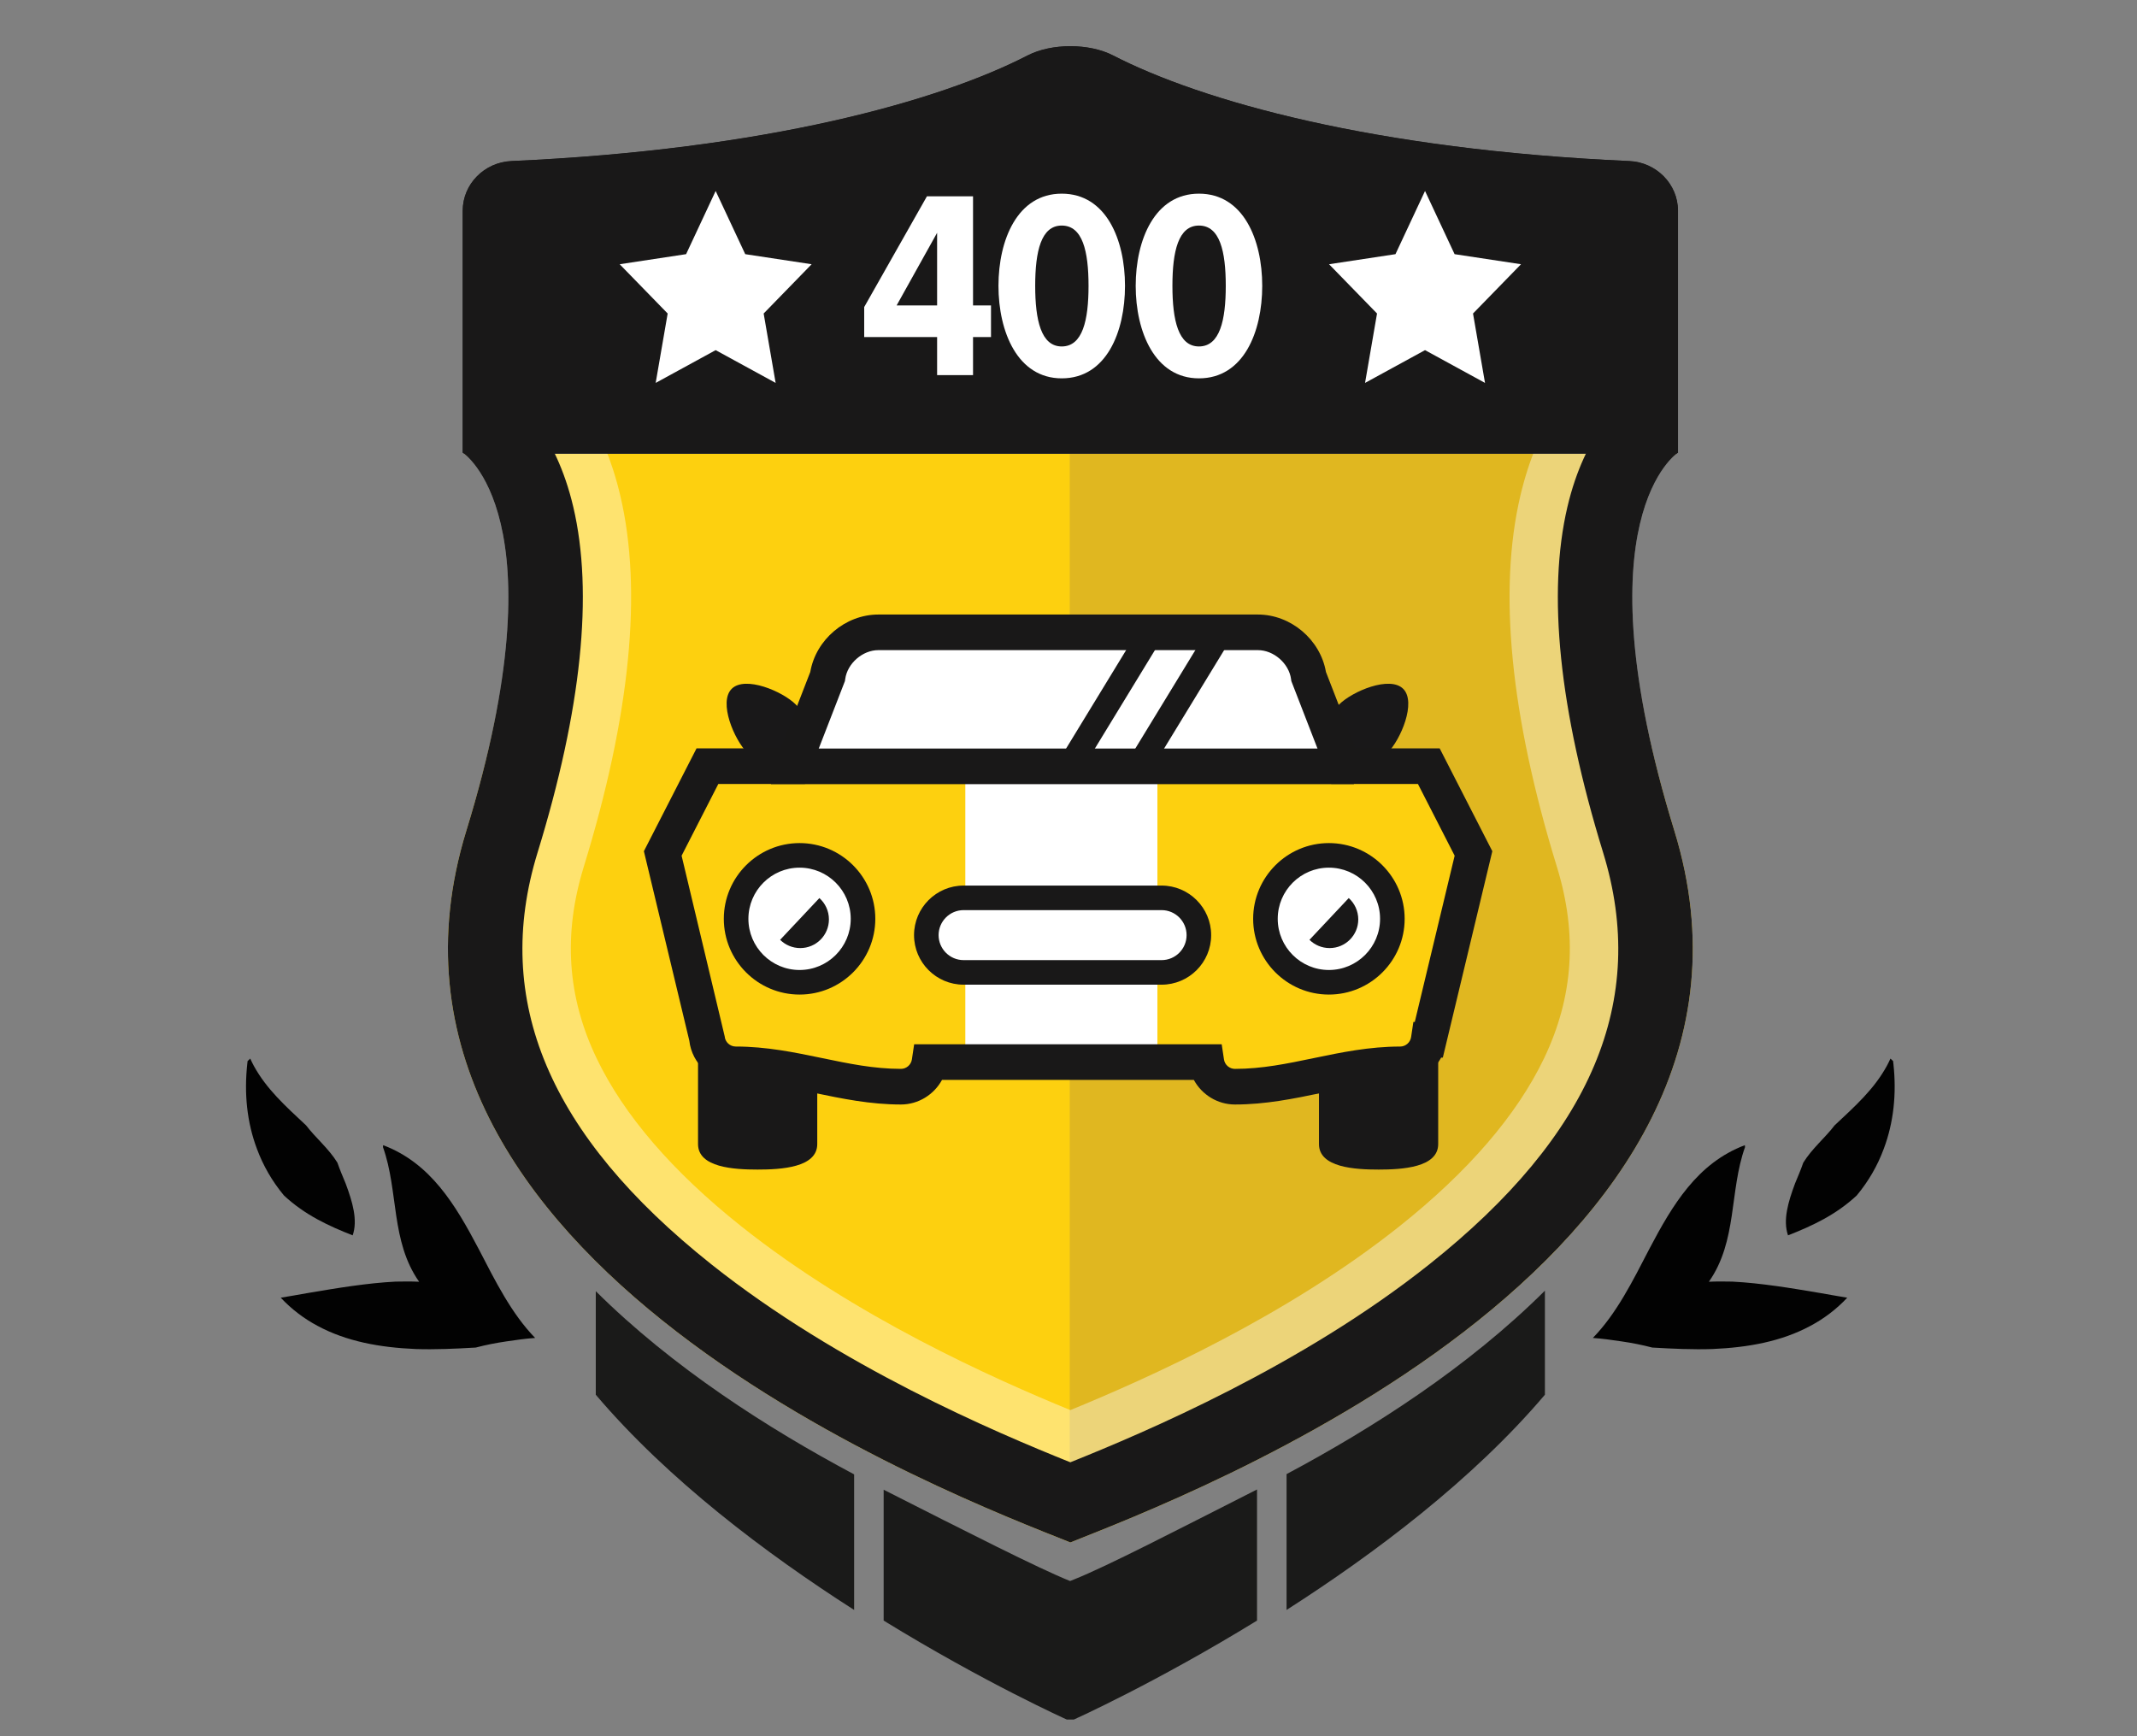 <?xml version="1.0" encoding="utf-8"?>
<!-- Generator: Adobe Illustrator 16.0.0, SVG Export Plug-In . SVG Version: 6.00 Build 0)  -->
<!DOCTYPE svg PUBLIC "-//W3C//DTD SVG 1.1//EN" "http://www.w3.org/Graphics/SVG/1.1/DTD/svg11.dtd">
<svg version="1.1" id="Layer_1" xmlns="http://www.w3.org/2000/svg" xmlns:xlink="http://www.w3.org/1999/xlink" x="0px" y="0px"
	 width="240px" height="195px" viewBox="0 0 240 195" enable-background="new 0 0 240 195" xml:space="preserve">
<rect x="0" y="0" width="240" height="195" fill="#808080" stroke="none"/>
<path fill="none" d="M78.63-2257.76"/>
<path fill="none" d="M78.63,987.837"/>
<path fill="none" d="M51.764,1616.837"/>
<path fill="none" d="M51.764-1628.76"/>
<line fill="#929497" x1="1530.52" y1="-66.557" x2="1530.52" y2="-65.807"/>
<line fill="#929497" x1="-611.484" y1="-65.807" x2="-611.484" y2="-66.557"/>
<path fill="#FDD00F" d="M188.041,93.303c-10.15-32.986-1.587-41.101,0.215-42.339h-67.617H52.158
	c1.804,1.238,10.366,9.353,0.216,42.339c-14.917,48.481,55.285,74.915,67.834,79.936c0.137-0.055,0.282-0.112,0.432-0.172
	C134.275,167.639,202.797,141.257,188.041,93.303"/>
<g opacity="0.6">
	<g>
		<g>
			<defs>
				<rect id="SVGID_1_" x="120.141" y="50.96" width="69.468" height="122.101"/>
			</defs>
			<clipPath id="SVGID_2_">
				<use xlink:href="#SVGID_1_"  overflow="visible"/>
			</clipPath>
			<path clip-path="url(#SVGID_2_)" fill="#CDA72C" d="M187.54,93.303c-10.149-32.986-1.587-41.101,0.215-42.339h-67.617v122.103
				C133.775,167.639,202.295,141.257,187.54,93.303"/>
		</g>
	</g>
</g>
<g opacity="0.4">
	<g>
		<g>
			<defs>
				<rect id="SVGID_3_" x="50.3" y="5.19" width="139.81" height="168.05"/>
			</defs>
			<clipPath id="SVGID_4_">
				<use xlink:href="#SVGID_3_"  overflow="visible"/>
			</clipPath>
			<path clip-path="url(#SVGID_4_)" fill="#FFFFFF" d="M120.207,19.247c12.873,6.204,32.309,10.53,54.447,12.167v14.542
				c-1.519,2.447-2.945,5.632-3.908,9.729c-2.505,10.653-1.121,24.676,4.107,41.677c2.33,7.567,1.856,14.6-1.443,21.499
				c-3.051,6.373-8.518,12.725-16.251,18.875c-12.737,10.132-28.211,17.049-36.952,20.637c-8.742-3.588-24.216-10.505-36.951-20.637
				c-7.733-6.15-13.201-12.502-16.252-18.875c-3.301-6.898-3.773-13.932-1.445-21.499c5.231-17.001,6.613-31.023,4.109-41.677
				c-0.963-4.097-2.39-7.281-3.908-9.729V31.414C87.898,29.777,107.336,25.451,120.207,19.247 M120.207,5.186
				c-1.727,0-3.453,0.347-4.795,1.037c-9.941,5.12-29.271,10.587-57.984,11.864c-3.016,0.134-5.465,2.57-5.465,5.589v27.161
				c0,0,11.264,7.192,0.41,42.466c-14.917,48.482,55.285,74.915,67.834,79.935c12.549-5.02,82.752-31.451,67.834-79.935
				c-10.854-35.273,0.41-42.466,0.41-42.466V23.676c0-3.019-2.449-5.455-5.465-5.589c-28.713-1.276-48.043-6.744-57.984-11.864
				C123.66,5.532,121.934,5.186,120.207,5.186"/>
		</g>
	</g>
</g>
<path fill="#191818" d="M188.451,23.676c0-3.02-2.448-5.455-5.465-5.589c-28.713-1.276-48.043-6.744-57.984-11.865
	c-2.684-1.382-6.904-1.382-9.59,0c-9.942,5.121-29.271,10.588-57.983,11.865c-3.017,0.134-5.466,2.569-5.466,5.589v27.161
	c0,0,0.07,0.041,0.195,0.127h136.099c0.125-0.086,0.194-0.127,0.194-0.127V23.676z"/>
<path fill="#191818" d="M120.207,13.552c0.527,0,0.895,0.091,1.006,0.13c13.131,6.748,34.479,11.32,58.873,12.639v21.295
	c-1.498,2.068-3.057,5.072-4.054,9.313c-2.28,9.702-0.931,22.771,4.013,38.836c5.107,16.601-1.271,31.72-19.505,46.222
	c-14.388,11.443-31.921,18.868-40.333,22.248c-8.412-3.38-25.945-10.805-40.332-22.248c-18.232-14.502-24.613-29.621-19.506-46.222
	c4.943-16.065,6.294-29.134,4.014-38.836c-0.998-4.24-2.556-7.243-4.054-9.313V26.32c24.394-1.318,45.743-5.891,58.872-12.639
	C119.313,13.643,119.68,13.552,120.207,13.552 M120.207,5.186c-1.727,0-3.453,0.346-4.795,1.037
	c-9.941,5.12-29.271,10.587-57.984,11.864c-3.016,0.134-5.465,2.57-5.465,5.589v27.161c0,0,11.264,7.192,0.41,42.466
	c-14.918,48.482,55.285,74.915,67.834,79.935c12.549-5.02,82.752-31.451,67.834-79.935c-10.854-35.273,0.41-42.466,0.41-42.466
	V23.676c0-3.019-2.449-5.455-5.465-5.589c-28.713-1.276-48.043-6.744-57.984-11.864C123.66,5.531,121.934,5.186,120.207,5.186"/>
<path fill="#FFFFFF" d="M105.244,42.132v-4.274h-8.189v-3.372l7.044-12.435h5.179v12.253h2.018v3.554h-2.018v4.274H105.244z
	 M105.244,26.146l-4.547,8.157h4.547V26.146z"/>
<path fill="#FFFFFF" d="M112.135,32.106c0-5.18,2.138-10.355,7.105-10.355c4.996,0,7.105,5.177,7.105,10.355
	c0,5.146-2.078,10.387-7.105,10.387C114.272,42.493,112.135,37.254,112.135,32.106 M122.25,32.106c0-3.885-0.662-6.773-3.01-6.773
	c-2.318,0-2.98,2.89-2.98,6.773c0,3.854,0.662,6.805,2.98,6.805C121.588,38.911,122.25,35.961,122.25,32.106"/>
<path fill="#FFFFFF" d="M127.547,32.106c0-5.18,2.139-10.355,7.104-10.355c4.998,0,7.106,5.177,7.106,10.355
	c0,5.146-2.077,10.387-7.106,10.387C129.686,42.493,127.547,37.254,127.547,32.106 M137.662,32.106c0-3.885-0.662-6.773-3.012-6.773
	c-2.316,0-2.979,2.89-2.979,6.773c0,3.854,0.662,6.805,2.979,6.805C137,38.911,137.662,35.961,137.662,32.106"/>
<path fill="#191818" d="M154.824,109.811c-2.639,0-6.695,0.224-6.695,2.862v15.822c0,2.64,4.057,2.863,6.695,2.863
	c2.64,0,6.695-0.225,6.695-2.863v-15.822C161.52,110.033,157.464,109.811,154.824,109.811"/>
<path fill="#191818" d="M85.089,109.811c-2.64,0-6.695,0.224-6.695,2.862v15.822c0,2.64,4.056,2.863,6.695,2.863
	c2.639,0,6.694-0.225,6.694-2.863v-15.822C91.783,110.033,87.728,109.811,85.089,109.811"/>
<path fill="#FDD00F" d="M79.31,86.321l-4.88,9.532l4.961,20.692c0.129,1.675,1.525,2.994,3.234,2.994
	c6.491,0,12.063,2.508,18.557,2.508c1.627,0,2.971-1.198,3.205-2.761h31.095c0.234,1.563,1.58,2.761,3.207,2.761
	c6.492,0,12.064-2.508,18.557-2.508c1.628,0,2.972-1.198,3.206-2.762h0.016l5.017-20.927l-4.879-9.531L79.31,86.321L79.31,86.321z"
	/>
<path fill="#FFFFFF" d="M160.467,86.053h-9.593l-3.903-10.063c-0.379-2.744-2.935-4.97-5.705-4.97H98.647
	c-2.77,0-5.324,2.227-5.705,4.97L89.04,86.053h-9.593l-0.138,0.27h81.294L160.467,86.053z"/>
<rect x="108.412" y="87.324" fill="#FFFFFF" width="21.572" height="33.363"/>
<path fill="#FFFFFF" d="M96.924,103.196c0,3.937-3.19,7.127-7.127,7.127s-7.127-3.19-7.127-7.127s3.19-7.127,7.127-7.127
	S96.924,99.261,96.924,103.196"/>
<path fill="#191818" d="M89.797,111.703c-4.689,0-8.507-3.815-8.507-8.507c0-4.689,3.817-8.507,8.507-8.507s8.506,3.816,8.506,8.507
	C98.303,107.888,94.487,111.703,89.797,111.703 M89.797,97.449c-3.169,0-5.746,2.578-5.746,5.747s2.577,5.747,5.746,5.747
	c3.17,0,5.746-2.578,5.746-5.747S92.967,97.449,89.797,97.449"/>
<path fill="#191818" d="M92.023,100.864l-4.41,4.691c0.582,0.572,1.379,0.927,2.26,0.927c1.779,0,3.221-1.442,3.221-3.222
	C93.094,102.309,92.681,101.454,92.023,100.864"/>
<path fill="#FFFFFF" d="M156.371,103.196c0,3.937-3.189,7.127-7.126,7.127s-7.127-3.19-7.127-7.127s3.19-7.127,7.127-7.127
	S156.371,99.261,156.371,103.196"/>
<path fill="#191818" d="M149.244,111.703c-4.689,0-8.506-3.815-8.506-8.507c0-4.689,3.816-8.507,8.506-8.507
	s8.508,3.816,8.508,8.507C157.752,107.888,153.936,111.703,149.244,111.703 M149.244,97.449c-3.169,0-5.746,2.578-5.746,5.747
	s2.577,5.747,5.746,5.747c3.17,0,5.747-2.578,5.747-5.747S152.414,97.449,149.244,97.449"/>
<path fill="#191818" d="M151.473,100.864l-4.41,4.691c0.582,0.572,1.379,0.927,2.26,0.927c1.777,0,3.22-1.442,3.22-3.222
	C152.541,102.309,152.129,101.454,151.473,100.864"/>
<path fill="#FFFFFF" d="M134.643,105.025c0-2.313-1.875-4.188-4.188-4.188h-22.234c-2.313,0-4.188,1.875-4.188,4.188
	s1.874,4.188,4.188,4.188h22.234C132.768,109.213,134.643,107.339,134.643,105.025"/>
<path fill="#191818" d="M130.455,110.593h-22.234c-3.07,0-5.568-2.498-5.568-5.566c0-3.069,2.498-5.566,5.568-5.566h22.234
	c3.07,0,5.566,2.498,5.566,5.566S133.525,110.593,130.455,110.593 M108.221,102.219c-1.549,0-2.809,1.259-2.809,2.808
	s1.26,2.807,2.809,2.807h22.234c1.548,0,2.807-1.258,2.807-2.807s-1.259-2.808-2.807-2.808H108.221z"/>
<rect x="86.588" y="84.071" fill="#191818" width="65.471" height="4"/>
<path fill="#191819" d="M155.816,84.577c-1.504,1.502-3.939,1.502-5.439,0c-1.504-1.502-1.504-3.938,0-5.44
	c1.5-1.502,5.71-3.275,7.212-1.772C159.092,78.866,157.318,83.075,155.816,84.577"/>
<path fill="#191819" d="M83.948,84.577c1.502,1.502,3.938,1.502,5.438,0c1.504-1.502,1.504-3.938,0-5.44
	c-1.5-1.502-5.71-3.275-7.212-1.772C80.672,78.866,82.445,83.075,83.948,84.577"/>
<rect x="123.593" y="69.525" transform="matrix(-0.854 -0.521 0.521 -0.854 190.955 210.023)" fill="#191818" width="2.759" height="17.338"/>
<rect x="131.371" y="69.525" transform="matrix(-0.854 -0.521 0.521 -0.854 205.372 214.072)" fill="#191818" width="2.759" height="17.338"/>
<path fill="#191818" d="M138.688,124.05c-1.957,0-3.713-1.109-4.611-2.762h-28.283c-0.898,1.651-2.656,2.762-4.611,2.762
	c-3.453,0-6.621-0.659-9.687-1.296c-2.998-0.625-5.831-1.213-8.87-1.213c-2.664,0-4.919-2.035-5.212-4.664l-5.101-21.275
	l5.912-11.548h9.445l3.33-8.587c0.631-3.635,3.94-6.447,7.647-6.447h42.618c3.705,0,7.016,2.813,7.647,6.446l3.329,8.588h9.445
	l5.912,11.548l-5.558,23.18h-0.187c-0.897,1.65-2.655,2.761-4.611,2.761c-3.04,0-5.873,0.588-8.87,1.213
	C145.311,123.391,142.141,124.05,138.688,124.05 M102.666,117.288h34.539l0.256,1.703c0.09,0.604,0.618,1.059,1.229,1.059
	c3.039,0,5.873-0.589,8.871-1.214c3.064-0.637,6.232-1.295,9.686-1.295c0.609,0,1.138-0.455,1.229-1.059l0.256-1.702h0.158
	l4.478-18.674l-4.122-8.054h-9.739l-4.481-11.559l-0.032-0.23c-0.243-1.759-1.948-3.245-3.724-3.245H98.649
	c-1.775,0-3.481,1.486-3.724,3.244l-0.033,0.23l-4.483,11.56h-9.737l-4.123,8.054l4.838,20.286c0.051,0.645,0.594,1.147,1.24,1.147
	c3.451,0,6.62,0.658,9.686,1.295c2.998,0.625,5.83,1.214,8.871,1.214c0.609,0,1.137-0.455,1.228-1.06L102.666,117.288z"/>
<polygon fill="#FFFFFF" points="91.152,29.677 83.695,28.546 80.373,21.448 77.054,28.546 69.595,29.677 74.984,35.211 
	73.637,43.006 80.373,39.325 87.11,43.006 85.764,35.211 "/>
<polygon fill="#FFFFFF" points="170.82,29.677 163.361,28.546 160.041,21.448 156.721,28.546 149.262,29.677 154.65,35.211 
	153.305,43.006 160.041,39.325 166.777,43.006 165.43,35.211 "/>
<path fill="#020202" d="M44.432,143.942c0.916-0.018,1.783-0.026,2.639,0.015c-3.211-4.571-2.291-10.163-4.059-15.119l0.018-0.219
	c5.328,2.008,8.123,6.699,10.73,11.656c1.861,3.592,3.684,7.273,6.34,9.993c-1.109,0.08-2.154,0.229-3.234,0.39
	c-1.123,0.162-2.275,0.386-3.436,0.69c-2.306,0.136-4.58,0.238-6.732,0.167c-4.034-0.171-7.795-0.854-11.037-2.605
	c-1.5-0.797-2.901-1.85-4.131-3.16c0.949-0.154,1.992-0.342,3.029-0.524C37.822,144.671,41.257,144.101,44.432,143.942"/>
<path fill="#020202" d="M34.377,126.396c1.063,1.398,2.535,2.593,3.518,4.191c0.273,0.794,0.599,1.55,0.921,2.329
	c0.784,2.099,1.379,4.127,0.792,5.83c-2.664-1.041-5.365-2.282-7.721-4.482c-1.34-1.616-2.338-3.36-3.035-5.243
	c-1.11-2.955-1.453-6.195-1.075-9.591c0.008-0.113,0.032-0.178,0.024-0.252l0.301-0.285c0.113,0.265,0.263,0.539,0.408,0.824
	C29.936,122.316,32.021,124.195,34.377,126.396"/>
<path fill="#020202" d="M194.557,143.942c-0.916-0.018-1.783-0.026-2.639,0.015c3.211-4.571,2.291-10.163,4.059-15.119l-0.018-0.219
	c-5.328,2.008-8.123,6.699-10.73,11.656c-1.86,3.592-3.684,7.273-6.34,9.993c1.109,0.08,2.154,0.229,3.234,0.39
	c1.123,0.162,2.275,0.386,3.436,0.69c2.307,0.136,4.58,0.238,6.732,0.167c4.034-0.171,7.795-0.854,11.037-2.605
	c1.5-0.797,2.9-1.85,4.131-3.16c-0.949-0.154-1.992-0.342-3.029-0.524C201.166,144.671,197.73,144.101,194.557,143.942"/>
<path fill="#020202" d="M206.037,126.396c-1.063,1.398-2.535,2.593-3.518,4.191c-0.273,0.794-0.599,1.55-0.922,2.329
	c-0.783,2.099-1.378,4.127-0.791,5.83c2.664-1.041,5.364-2.282,7.721-4.482c1.341-1.616,2.338-3.36,3.035-5.243
	c1.11-2.955,1.453-6.195,1.076-9.591c-0.009-0.113-0.033-0.178-0.025-0.252l-0.301-0.285c-0.112,0.265-0.263,0.539-0.408,0.824
	C210.479,122.316,208.393,124.195,206.037,126.396"/>
<path fill="#1A1A19" d="M120.181,177.57c-3.511-1.403-11.533-5.484-20.94-10.254v14.697c11.415,7.015,20.567,11.113,20.567,11.113
	l0.399-0.001l0.398,0.001c0,0,9.152-4.1,20.568-11.113v-14.726c-9.063,4.597-16.848,8.632-20.561,10.109
	C120.463,177.458,120.317,177.517,120.181,177.57"/>
<path fill="#1A1A19" d="M66.91,156.647c8.119,9.568,19.146,17.857,29.014,24.17v-15.225c-9.688-5.161-20.401-12.017-29.014-20.575
	V156.647z"/>
<path fill="#1A1A19" d="M144.49,180.817c9.867-6.313,20.895-14.602,29.014-24.171v-11.686c-8.605,8.569-19.316,15.433-29.014,20.602
	V180.817z"/>
</svg>
